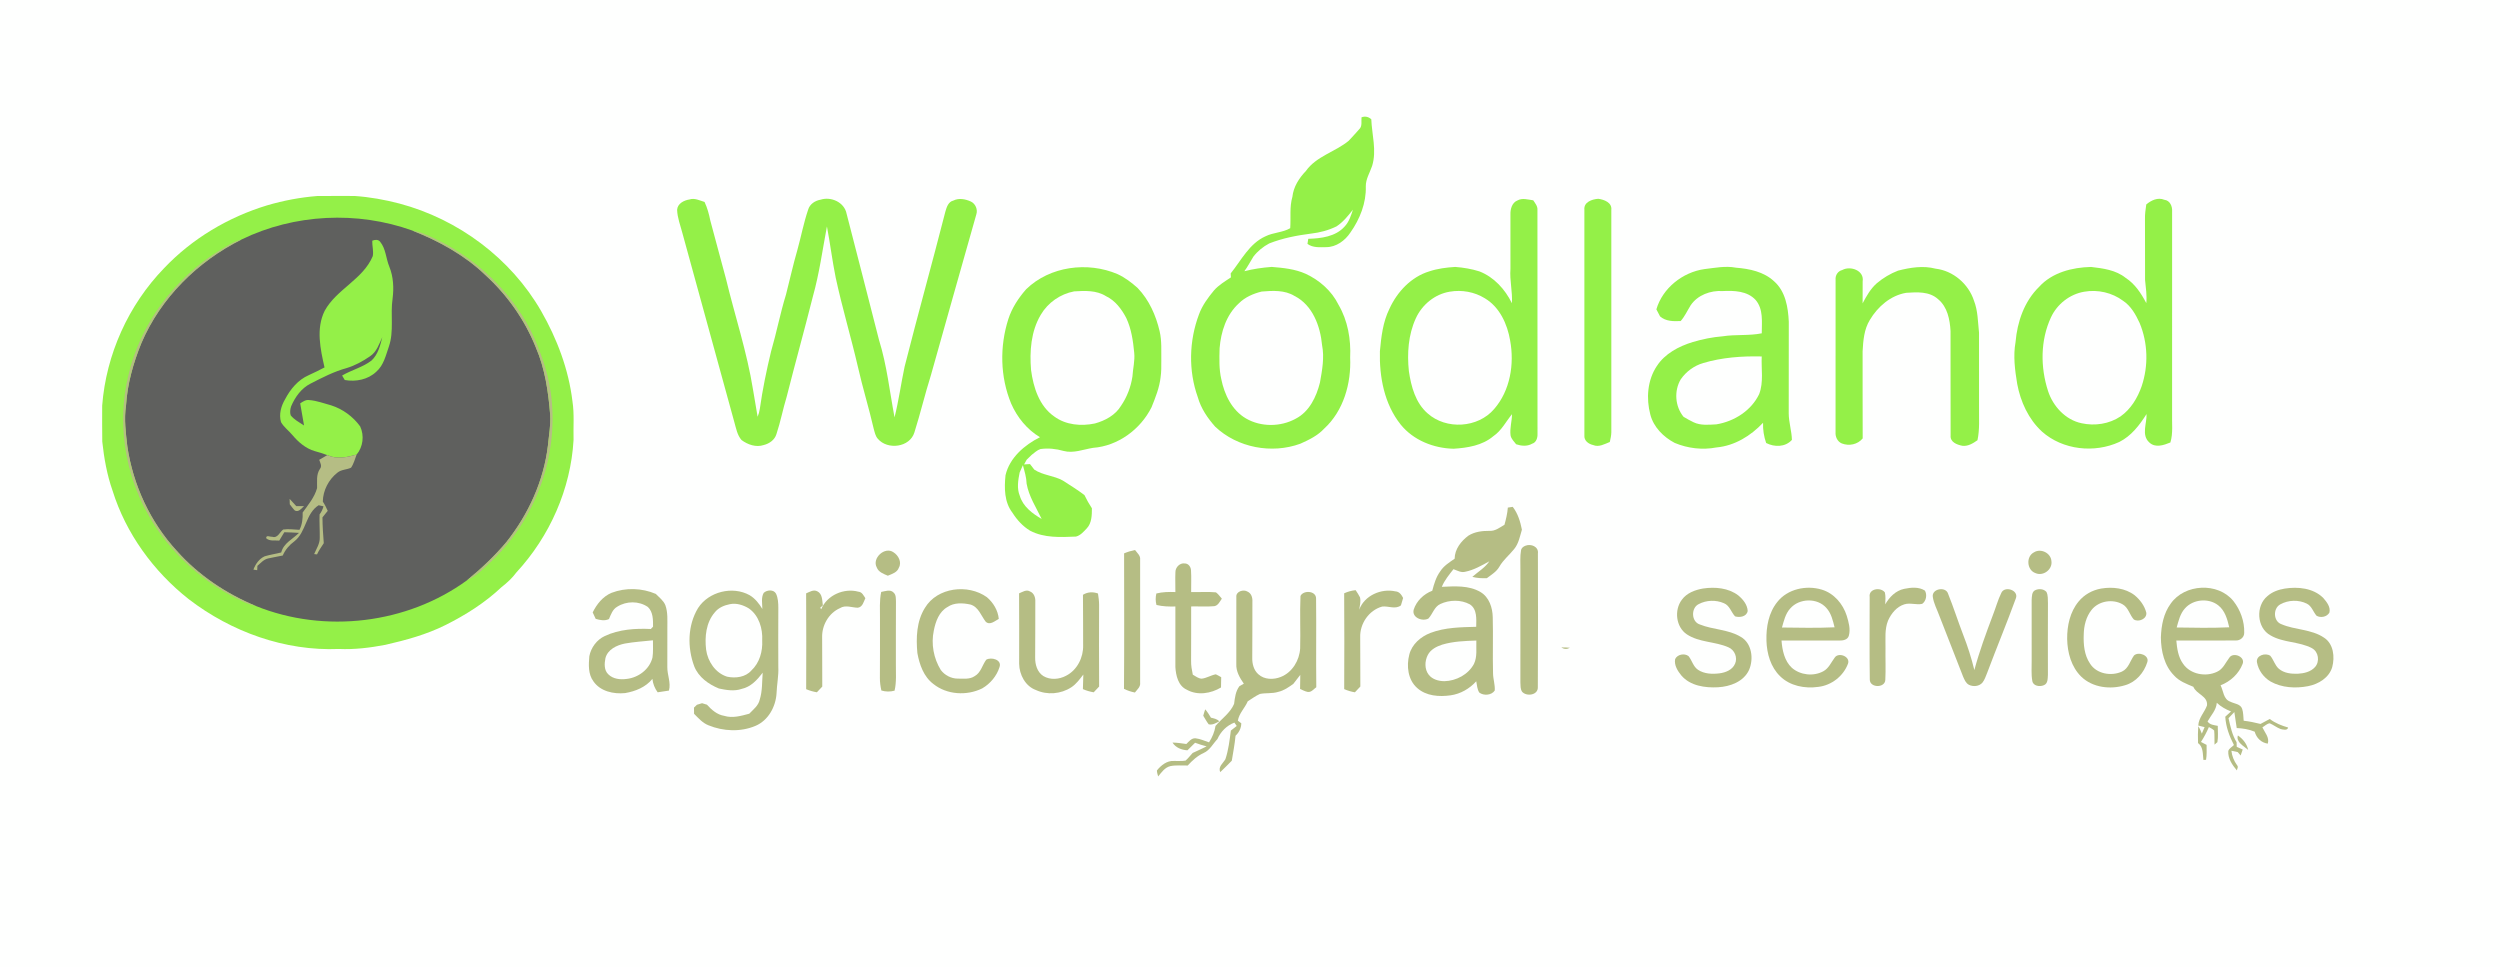 <?xml version="1.0" encoding="UTF-8" ?>
<!DOCTYPE svg PUBLIC "-//W3C//DTD SVG 1.1//EN" "http://www.w3.org/Graphics/SVG/1.1/DTD/svg11.dtd">
<svg width="1608pt" height="622pt" viewBox="0 0 1608 622" version="1.1" xmlns="http://www.w3.org/2000/svg">
<path fill="#fefffe" d=" M 0.00 0.00 L 1608.00 0.00 L 1608.00 622.00 L 0.00 622.00 L 0.00 0.00 Z" />
<path fill="#94f048" d=" M 875.74 75.45 C 878.03 74.59 880.20 75.08 882.01 76.71 C 882.41 86.67 885.58 96.86 882.56 106.68 C 881.11 111.05 878.41 115.15 878.48 119.90 C 878.82 130.56 874.66 140.93 868.59 149.55 C 865.16 154.75 859.44 158.95 853.01 158.97 C 848.96 159.01 844.39 159.46 840.97 156.87 C 841.09 155.77 841.25 154.69 841.47 153.61 C 849.67 153.36 859.02 152.24 864.81 145.76 C 867.68 142.76 868.94 138.71 870.21 134.86 C 867.12 138.78 863.91 142.80 859.70 145.58 C 854.58 148.12 848.95 149.61 843.28 150.25 C 834.12 151.42 824.95 153.18 816.34 156.59 C 812.41 158.67 808.86 161.57 806.16 165.10 C 804.20 168.19 802.56 171.49 800.38 174.45 C 806.14 172.97 812.05 172.11 817.97 171.68 C 825.37 172.28 832.95 173.03 839.81 176.10 C 848.75 180.25 856.54 187.11 860.93 196.03 C 866.92 206.23 868.98 218.29 868.42 229.99 C 869.17 246.54 864.19 264.29 851.67 275.73 C 847.51 280.22 841.90 282.93 836.39 285.39 C 817.99 292.13 795.90 287.98 781.60 274.43 C 776.69 268.91 772.44 262.64 770.42 255.46 C 764.32 238.43 764.80 219.25 771.14 202.36 C 773.22 196.54 776.94 191.51 780.84 186.79 C 783.89 183.33 787.92 180.95 791.73 178.42 C 791.69 177.78 791.61 176.51 791.57 175.87 C 798.37 167.44 803.57 156.66 813.92 152.01 C 818.95 149.48 825.01 149.62 829.87 146.78 C 830.36 140.05 829.34 133.17 831.27 126.59 C 831.96 120.15 835.55 114.57 839.94 110.00 C 846.65 100.46 858.81 97.72 867.49 90.54 C 869.75 88.07 872.08 85.67 874.26 83.12 C 876.36 81.14 875.44 78.00 875.74 75.45 Z" />
<path fill="#94f048" d=" M 171.94 132.04 C 182.41 128.98 193.17 126.93 204.05 126.08 C 212.03 126.00 220.01 126.05 228.00 126.05 C 237.76 126.70 247.44 128.44 256.91 130.92 C 294.70 140.97 328.48 166.07 348.06 200.06 C 358.29 217.90 365.74 237.58 368.20 258.08 C 369.47 266.32 368.69 274.68 368.91 282.98 C 367.12 314.50 353.59 344.97 332.22 368.10 C 329.52 371.74 326.20 374.85 322.62 377.61 C 311.95 387.69 299.43 395.61 286.32 402.13 C 274.19 408.17 261.05 411.74 247.90 414.75 C 238.04 416.63 228.02 417.88 217.97 417.42 C 183.28 418.88 148.79 406.42 121.42 385.41 C 98.77 367.56 81.00 343.16 72.38 315.54 C 68.82 305.38 66.92 294.72 65.78 284.05 C 65.61 276.34 65.76 268.62 65.72 260.91 C 68.24 228.02 82.59 196.19 105.54 172.50 C 123.57 153.46 146.89 139.62 171.94 132.04 Z" />
<path fill="#94f048" d=" M 443.49 128.29 C 446.81 127.21 450.05 128.96 453.17 129.90 C 454.95 133.69 456.05 137.75 456.87 141.85 C 460.27 154.24 463.46 166.68 466.88 179.06 C 472.62 202.95 480.47 226.35 484.35 250.65 C 485.38 256.45 486.26 262.27 487.30 268.06 C 487.97 266.45 488.45 264.76 488.71 263.03 C 490.47 250.55 493.01 238.18 495.98 225.94 C 499.50 213.87 501.85 201.49 505.55 189.48 C 508.02 179.96 510.09 170.34 512.84 160.90 C 515.25 152.26 516.90 143.39 519.79 134.88 C 520.83 131.27 524.24 129.05 527.80 128.44 C 534.57 126.26 543.13 130.12 544.53 137.46 C 551.43 164.55 558.57 191.59 565.39 218.70 C 570.45 234.90 572.22 251.83 575.37 268.45 C 578.06 257.71 579.54 246.72 581.83 235.89 C 590.30 202.51 599.57 169.33 608.10 135.97 C 608.92 133.20 609.95 129.78 613.16 129.02 C 616.75 127.21 620.87 128.03 624.39 129.59 C 627.41 130.97 629.02 134.74 627.97 137.90 C 618.27 172.45 608.32 206.93 598.71 241.51 C 594.90 253.63 591.97 266.03 588.14 278.14 C 585.21 287.80 570.85 289.59 564.64 282.24 C 563.06 280.49 562.62 278.09 562.00 275.90 C 558.92 262.50 554.83 249.35 551.80 235.93 C 547.35 216.73 541.67 197.84 537.52 178.57 C 535.30 167.65 533.97 156.58 531.88 145.65 C 529.04 160.70 526.99 175.93 522.84 190.71 C 517.42 212.24 511.45 233.63 506.00 255.16 C 503.57 263.08 502.06 271.27 499.43 279.14 C 498.34 282.92 494.88 285.35 491.21 286.25 C 486.29 287.90 480.96 285.99 476.97 283.05 C 474.17 279.86 473.47 275.49 472.33 271.54 C 461.26 231.02 450.12 190.52 438.95 150.04 C 437.67 145.05 435.68 140.14 435.52 134.95 C 435.80 130.90 439.92 128.84 443.49 128.29 Z" />
<path fill="#94f048" d=" M 976.02 128.93 C 979.20 127.14 982.81 128.42 986.17 128.83 C 987.39 130.68 989.03 132.54 988.88 134.92 C 988.93 182.94 988.87 230.97 988.92 278.99 C 989.04 281.55 988.17 284.60 985.43 285.41 C 982.23 287.24 978.53 286.87 975.18 285.75 C 973.83 283.99 972.07 282.37 971.61 280.13 C 970.96 275.52 972.51 271.00 972.52 266.40 C 968.58 271.20 965.76 277.02 960.48 280.58 C 953.40 286.58 943.90 288.05 934.95 288.63 C 922.14 288.34 909.07 283.19 900.90 273.05 C 890.38 259.88 887.13 242.41 887.55 225.94 C 888.41 216.65 889.47 207.08 893.69 198.61 C 898.64 187.70 907.69 178.05 919.38 174.52 C 924.73 172.74 930.40 172.03 936.01 171.69 C 941.27 172.09 946.56 172.97 951.60 174.57 C 961.01 178.27 968.07 186.09 972.46 195.03 C 972.94 187.63 970.93 180.36 971.52 172.96 C 971.55 161.30 971.52 149.64 971.51 137.98 C 971.41 134.52 972.49 130.36 976.02 128.93 Z" />
<path fill="#94f048" d=" M 1019.07 134.89 C 1018.59 129.94 1024.02 128.15 1027.99 127.86 C 1031.76 128.35 1036.94 130.26 1036.40 134.98 C 1036.41 182.64 1036.38 230.30 1036.41 277.96 C 1036.38 280.10 1035.89 282.20 1035.43 284.29 C 1032.06 285.60 1028.42 287.81 1024.74 286.26 C 1021.73 285.60 1018.77 283.44 1019.08 280.02 C 1019.02 231.65 1019.04 183.27 1019.07 134.89 Z" />
<path fill="#94f048" d=" M 1380.48 131.51 C 1383.66 128.82 1387.95 126.76 1392.12 128.51 C 1395.75 128.92 1397.34 132.75 1397.10 136.00 C 1397.08 179.34 1397.10 222.67 1397.09 266.00 C 1396.89 272.21 1397.83 278.57 1395.99 284.61 C 1391.70 286.34 1386.30 288.27 1382.43 284.58 C 1377.16 279.81 1380.92 272.32 1380.66 266.32 C 1376.16 273.43 1370.84 280.42 1363.14 284.27 C 1347.13 291.63 1326.73 289.45 1313.42 277.61 C 1304.74 269.65 1299.60 258.40 1297.47 246.95 C 1296.01 238.07 1294.79 228.98 1296.40 220.02 C 1297.50 207.03 1302.02 193.79 1311.53 184.53 C 1319.90 175.25 1332.89 171.97 1344.96 171.70 C 1352.68 172.60 1360.90 173.66 1367.17 178.69 C 1373.22 182.59 1377.23 188.73 1380.51 194.99 C 1380.97 189.97 1380.19 185.00 1379.70 180.02 C 1379.62 167.02 1379.75 154.02 1379.65 141.01 C 1379.58 137.82 1380.00 134.66 1380.48 131.51 Z" />
<path fill="#5f605e" d=" M 155.45 153.99 C 189.32 137.55 229.76 135.57 265.16 148.27 C 282.27 155.00 298.74 164.01 312.10 176.81 C 326.22 189.68 337.53 205.65 344.63 223.41 C 350.57 237.16 352.72 252.16 353.88 266.98 C 354.30 273.46 353.05 279.87 352.46 286.30 C 349.81 309.12 339.92 330.76 325.70 348.68 C 318.14 357.70 309.51 365.80 300.40 373.23 C 261.86 401.33 208.88 407.64 164.71 389.83 C 145.41 381.83 127.58 369.97 113.67 354.29 C 96.62 335.77 85.59 311.99 81.90 287.13 C 80.92 278.43 79.70 269.64 81.05 260.91 C 81.89 247.06 85.68 233.57 90.89 220.78 C 103.32 191.57 127.17 168.03 155.45 153.99 Z" />
<path fill="#b5bd84" d=" M 265.16 148.27 C 266.96 148.60 268.79 148.93 270.52 149.56 C 300.60 161.27 326.58 183.82 341.38 212.61 C 347.35 225.08 352.13 238.25 354.18 251.97 C 360.02 291.68 345.05 333.45 316.06 361.03 C 311.26 365.57 306.51 370.48 300.40 373.23 C 309.51 365.80 318.14 357.70 325.70 348.68 C 339.92 330.76 349.81 309.12 352.46 286.30 C 353.05 279.87 354.30 273.46 353.88 266.98 C 352.72 252.16 350.57 237.16 344.63 223.41 C 337.53 205.65 326.22 189.68 312.10 176.81 C 298.74 164.01 282.27 155.00 265.16 148.27 Z" />
<path fill="#b5bd84" d=" M 141.64 160.82 C 146.05 158.20 150.40 155.26 155.45 153.99 C 127.17 168.03 103.32 191.57 90.89 220.78 C 85.68 233.57 81.89 247.06 81.05 260.91 C 79.70 269.64 80.92 278.43 81.90 287.13 C 85.59 311.99 96.62 335.77 113.67 354.29 C 127.58 369.97 145.41 381.83 164.71 389.83 C 162.20 389.27 159.74 388.52 157.42 387.42 C 131.30 375.56 108.75 355.47 94.91 330.25 C 80.13 303.83 75.44 271.81 82.36 242.32 C 89.91 208.53 112.24 178.82 141.64 160.82 Z" />
<path fill="#94f048" d=" M 239.44 154.83 C 241.04 154.13 243.30 153.90 244.48 155.47 C 248.22 159.99 248.21 166.22 250.39 171.47 C 253.05 178.00 253.39 185.19 252.51 192.11 C 250.98 202.34 253.56 213.00 250.11 222.95 C 248.16 228.59 246.77 234.96 242.07 239.05 C 236.75 244.17 228.87 245.70 221.76 244.43 C 221.33 243.71 220.47 242.27 220.04 241.55 C 226.15 237.95 233.28 236.26 238.95 231.91 C 243.14 228.02 244.59 222.22 245.90 216.87 C 243.86 221.28 242.27 226.32 238.02 229.15 C 233.38 232.33 228.38 235.11 222.98 236.74 C 214.81 238.97 207.23 242.90 199.72 246.75 C 193.82 249.73 189.79 255.39 187.26 261.34 C 186.65 263.17 186.36 265.29 186.98 267.15 C 189.25 269.99 192.57 271.70 195.56 273.67 C 194.75 268.93 193.85 264.20 193.09 259.46 C 194.84 258.28 196.73 256.97 198.96 257.33 C 203.78 257.69 208.33 259.48 212.97 260.71 C 220.41 263.06 227.12 267.97 231.68 274.30 C 234.39 280.18 233.55 287.40 229.37 292.40 C 223.24 294.11 216.57 295.59 210.52 292.73 C 207.88 291.72 205.18 290.90 202.46 290.16 C 196.66 288.50 191.92 284.38 188.10 279.85 C 185.73 277.00 182.60 274.76 180.75 271.51 C 179.29 266.49 180.79 261.14 183.39 256.77 C 186.76 250.31 191.71 244.32 198.51 241.34 C 201.96 239.77 205.38 238.10 208.73 236.33 C 206.06 224.47 203.16 211.41 208.82 199.93 C 216.46 185.96 233.50 179.73 239.76 164.74 C 240.40 161.48 239.31 158.13 239.44 154.83 Z" />
<path fill="#94f048" d=" M 660.04 186.02 C 675.28 171.20 699.56 168.09 718.81 176.31 C 723.61 178.53 727.88 181.77 731.79 185.30 C 739.10 192.92 743.53 202.92 745.89 213.12 C 747.34 219.34 746.86 225.74 746.95 232.06 C 746.97 235.59 747.01 239.13 746.50 242.63 C 745.74 249.38 743.18 255.73 740.66 261.97 C 733.55 276.20 719.05 286.88 703.02 288.06 C 696.76 289.05 690.48 291.75 684.07 290.04 C 679.26 288.65 674.19 288.13 669.22 288.83 C 667.04 289.53 665.39 291.22 663.59 292.55 C 662.55 293.63 661.47 294.67 660.36 295.69 C 659.79 296.69 659.24 297.70 658.69 298.72 C 659.64 298.66 661.54 298.55 662.49 298.49 C 663.42 299.66 664.34 300.85 665.25 302.05 C 670.83 305.77 677.81 305.85 683.59 309.08 C 688.28 312.12 693.06 315.03 697.51 318.43 C 698.90 321.37 700.53 324.19 702.31 326.93 C 702.31 331.40 702.25 336.47 698.95 339.92 C 696.97 341.99 694.94 344.43 692.04 345.13 C 682.12 345.54 671.62 346.12 662.55 341.34 C 657.85 338.51 654.13 334.41 651.22 329.80 C 645.92 323.01 645.90 313.83 646.75 305.66 C 649.34 294.45 658.98 286.16 668.91 281.22 C 660.57 276.24 654.24 268.44 650.38 259.60 C 643.28 242.46 642.93 222.87 648.55 205.28 C 650.86 198.09 655.08 191.66 660.04 186.02 Z" />
<path fill="#94f048" d=" M 1096.17 173.10 C 1102.94 172.32 1109.79 170.87 1116.60 172.18 C 1125.29 172.87 1134.52 174.77 1141.09 180.93 C 1148.44 187.36 1150.13 197.70 1150.55 206.97 C 1150.55 226.63 1150.58 246.30 1150.51 265.97 C 1150.55 271.70 1152.42 277.22 1152.56 282.94 C 1148.29 287.67 1141.35 287.69 1135.99 284.94 C 1134.53 280.75 1133.84 276.35 1134.00 271.92 C 1126.13 280.32 1115.67 286.75 1104.02 287.80 C 1095.03 289.53 1085.58 288.42 1077.17 284.88 C 1069.95 281.09 1063.57 274.73 1061.49 266.66 C 1058.76 256.33 1059.60 244.59 1065.61 235.54 C 1070.84 227.42 1079.85 222.74 1088.84 219.97 C 1095.09 218.14 1101.51 216.82 1108.01 216.31 C 1116.35 214.99 1124.85 216.07 1133.17 214.39 C 1133.15 207.13 1134.33 198.87 1129.19 192.90 C 1123.80 187.08 1115.38 186.86 1108.04 187.21 C 1100.25 186.70 1091.88 189.75 1087.42 196.39 C 1085.31 199.78 1083.68 203.47 1081.02 206.49 C 1076.36 206.70 1071.45 206.76 1067.74 203.49 C 1066.96 201.97 1066.17 200.46 1065.38 198.97 C 1069.37 185.31 1082.24 175.13 1096.17 173.10 Z" />
<path fill="#94f048" d=" M 1220.81 174.08 C 1228.69 172.06 1237.00 170.71 1245.03 172.82 C 1256.29 174.14 1266.16 182.65 1269.64 193.35 C 1272.23 199.93 1272.15 207.08 1272.91 214.01 C 1272.95 230.01 1272.91 246.01 1272.92 262.01 C 1272.84 269.06 1273.41 276.19 1271.91 283.15 C 1269.08 285.14 1265.78 287.20 1262.17 286.73 C 1258.75 286.05 1254.22 284.39 1254.64 280.08 C 1254.53 257.71 1254.67 235.34 1254.59 212.97 C 1254.17 205.56 1252.61 197.37 1246.54 192.41 C 1240.99 187.35 1233.00 187.87 1226.05 188.34 C 1216.03 190.03 1207.75 197.25 1202.68 205.79 C 1198.96 211.82 1198.41 219.08 1198.03 225.97 C 1198.07 244.64 1197.99 263.31 1198.08 281.99 C 1194.84 285.93 1189.30 287.04 1184.64 285.22 C 1181.83 284.05 1180.41 280.91 1180.63 277.99 C 1180.66 245.30 1180.63 212.61 1180.65 179.93 C 1180.38 177.11 1182.10 174.37 1184.90 173.69 C 1190.19 170.76 1199.21 173.96 1198.06 181.00 C 1198.10 185.70 1198.01 190.41 1198.03 195.12 C 1200.49 190.46 1203.14 185.72 1207.15 182.20 C 1211.21 178.78 1215.84 175.99 1220.81 174.08 Z" />
<path fill="#fefffe" d=" M 669.41 202.49 C 673.98 194.67 682.02 189.06 690.91 187.41 C 697.79 186.98 705.27 186.65 711.36 190.48 C 717.34 193.34 721.42 198.81 724.42 204.55 C 727.71 211.54 728.80 219.30 729.53 226.91 C 730.06 232.03 728.68 237.04 728.39 242.13 C 727.39 248.87 724.89 255.37 721.05 261.00 C 717.44 267.03 710.81 270.57 704.22 272.38 C 695.38 274.23 685.51 273.40 678.07 267.87 C 668.42 261.18 664.65 249.14 663.18 238.01 C 662.17 225.97 663.10 213.10 669.41 202.49 Z" />
<path fill="#fefffe" d=" M 811.52 187.52 C 818.60 186.93 826.33 186.48 832.65 190.37 C 844.27 196.26 849.23 209.77 850.36 222.02 C 851.93 230.02 850.40 238.14 849.00 246.04 C 846.73 255.22 842.14 264.85 833.34 269.34 C 823.70 274.64 811.10 274.73 801.53 269.22 C 792.45 263.98 787.50 253.80 785.53 243.85 C 784.02 237.34 784.27 230.62 784.45 224.00 C 785.28 213.41 788.80 202.39 796.87 195.08 C 800.82 191.12 806.16 188.84 811.52 187.52 Z" />
<path fill="#fefffe" d=" M 932.49 187.61 C 940.22 186.28 948.39 187.73 955.08 191.88 C 964.57 197.51 969.53 208.45 971.31 218.96 C 974.12 234.11 971.40 251.18 961.06 263.06 C 950.66 275.33 930.17 276.57 918.23 265.88 C 910.43 259.10 907.64 248.58 906.19 238.74 C 904.98 227.28 905.81 215.28 910.67 204.70 C 914.68 195.95 922.91 189.17 932.49 187.61 Z" />
<path fill="#fefffe" d=" M 1340.52 187.64 C 1349.21 186.09 1358.49 188.18 1365.57 193.47 C 1370.64 196.81 1373.70 202.33 1376.19 207.70 C 1381.54 220.50 1381.95 235.24 1377.53 248.37 C 1374.90 255.93 1370.56 263.16 1363.92 267.84 C 1356.67 272.71 1347.38 274.09 1338.91 272.24 C 1328.55 270.10 1320.49 261.34 1317.31 251.52 C 1312.33 236.23 1312.34 218.84 1319.18 204.13 C 1323.11 195.62 1331.25 189.22 1340.52 187.64 Z" />
<path fill="#fefffe" d=" M 1095.51 233.50 C 1107.68 229.88 1120.50 228.97 1133.14 229.27 C 1132.76 237.32 1134.47 245.77 1131.50 253.48 C 1126.44 264.10 1115.44 271.06 1104.04 272.93 C 1099.14 273.22 1093.89 273.78 1089.32 271.61 C 1087.08 270.60 1084.99 269.31 1082.87 268.10 C 1077.38 261.45 1076.65 251.39 1081.05 244.00 C 1084.50 239.00 1089.67 235.21 1095.51 233.50 Z" />
<path fill="#b5bd84" d=" M 210.52 292.73 C 216.57 295.59 223.24 294.11 229.37 292.40 C 228.27 295.24 227.55 298.30 225.79 300.83 C 222.98 302.15 219.53 301.95 217.05 304.00 C 211.41 308.37 207.72 315.51 207.63 322.64 C 208.90 324.49 209.89 326.51 210.79 328.57 C 209.66 329.96 208.54 331.37 207.41 332.78 C 207.43 338.32 207.84 343.85 208.25 349.37 C 206.77 351.75 205.06 354.00 203.91 356.59 C 203.45 356.54 202.52 356.43 202.06 356.38 C 203.50 352.98 205.77 349.69 205.66 345.86 C 205.73 340.86 205.36 335.87 205.55 330.87 C 206.74 329.32 207.59 327.55 208.07 325.66 C 207.29 325.49 205.73 325.14 204.95 324.97 C 196.50 330.30 197.03 342.15 189.34 348.18 C 186.09 350.53 183.47 353.62 181.87 357.31 C 178.75 358.01 175.58 358.44 172.48 359.19 C 169.63 359.81 167.68 362.14 165.56 363.95 C 165.52 364.65 165.46 366.05 165.43 366.75 C 164.82 366.66 163.60 366.47 162.99 366.38 C 164.33 362.83 166.66 359.43 170.21 357.82 C 173.71 356.75 177.35 356.26 180.89 355.34 C 182.35 349.35 188.30 346.76 192.32 342.74 C 189.17 342.54 186.02 342.42 182.87 342.33 C 181.79 344.13 180.70 345.92 179.62 347.72 C 176.82 347.42 173.48 348.28 171.21 346.20 C 171.07 343.83 173.71 345.41 175.05 345.24 C 178.57 346.43 179.85 342.30 182.13 340.59 C 185.61 340.08 189.14 340.62 192.63 340.79 C 194.39 337.33 194.81 333.48 194.67 329.65 C 198.20 324.72 202.33 319.88 203.95 313.92 C 204.06 309.76 203.27 305.32 205.76 301.64 C 207.30 299.78 205.98 297.67 205.31 295.76 C 207.05 294.75 208.78 293.74 210.52 292.73 Z" />
<path fill="#fefffe" d=" M 657.92 299.22 C 658.98 303.13 660.20 307.01 660.32 311.10 C 661.77 319.32 666.45 326.39 670.00 333.79 C 664.05 330.33 658.01 325.85 655.94 318.95 C 653.93 314.12 654.86 308.88 655.83 303.93 C 656.53 302.37 657.22 300.79 657.92 299.22 Z" />
<path fill="#b5bd84" d=" M 186.28 320.87 C 187.70 322.44 189.12 324.00 190.57 325.55 C 192.23 325.53 193.89 325.53 195.56 325.55 C 193.93 326.94 192.18 329.58 189.70 328.42 C 188.46 327.20 187.47 325.76 186.40 324.41 C 186.36 323.22 186.32 322.04 186.28 320.87 Z" />
<path fill="#b5bd84" d=" M 969.84 326.48 C 970.87 326.28 971.92 326.12 972.99 326.01 C 976.29 330.25 977.87 335.49 978.89 340.70 C 977.62 344.93 976.83 349.52 973.99 353.04 C 970.91 356.94 966.91 360.07 964.43 364.43 C 962.57 367.74 959.26 369.68 956.33 371.89 C 953.19 372.00 950.03 371.86 947.00 371.04 C 950.68 367.74 955.13 365.23 957.94 361.03 C 953.00 363.70 948.06 366.62 942.49 367.74 C 939.81 368.54 937.32 366.91 934.86 366.11 C 932.06 369.68 929.13 373.21 927.37 377.45 C 935.72 377.08 944.74 376.38 952.25 380.80 C 957.82 384.08 960.01 390.84 960.13 396.99 C 960.46 408.99 960.01 421.00 960.32 433.00 C 960.34 436.75 961.70 440.40 961.42 444.15 C 959.35 447.27 954.33 447.61 951.49 445.47 C 950.10 443.32 950.01 440.66 949.52 438.21 C 945.21 442.98 939.37 446.35 932.98 447.24 C 925.63 448.28 917.29 447.70 911.52 442.51 C 905.57 437.29 904.55 428.38 906.45 421.07 C 908.12 414.37 913.84 409.48 920.10 407.08 C 929.46 403.51 939.62 403.43 949.50 403.16 C 949.57 398.21 950.20 391.80 945.40 388.71 C 939.67 385.60 932.26 385.76 926.41 388.50 C 922.50 390.30 921.52 394.88 918.78 397.82 C 914.97 399.99 907.95 397.25 909.29 392.14 C 911.05 386.53 915.79 382.03 921.24 379.95 C 922.38 375.59 923.66 371.16 926.37 367.48 C 928.61 363.94 932.25 361.71 935.62 359.37 C 935.70 353.19 939.73 348.06 944.48 344.53 C 948.50 341.99 953.38 341.41 958.05 341.45 C 961.71 341.69 964.69 339.27 967.67 337.53 C 968.69 333.91 969.55 330.24 969.84 326.48 Z" />
<path fill="#b5bd84" d=" M 981.19 351.00 C 984.70 349.59 989.80 351.59 989.18 356.00 C 989.24 384.67 989.34 413.36 989.13 442.03 C 989.33 447.17 981.82 448.19 979.00 444.91 C 977.86 443.19 978.03 441.01 977.91 439.05 C 977.95 414.71 977.93 390.37 977.92 366.03 C 977.97 362.03 977.62 357.99 978.32 354.04 C 978.50 352.52 979.82 351.49 981.19 351.00 Z" />
<path fill="#b5bd84" d=" M 563.93 364.97 C 560.68 359.06 569.14 351.27 574.71 355.24 C 577.85 357.22 580.16 361.56 578.17 365.09 C 577.13 368.21 573.75 369.16 571.05 370.30 C 568.33 369.12 565.07 368.02 563.93 364.97 Z" />
<path fill="#b5bd84" d=" M 723.02 355.92 C 725.27 354.95 727.63 354.24 730.05 353.76 C 731.41 355.67 733.69 357.36 733.33 360.00 C 733.30 386.34 733.30 412.69 733.33 439.04 C 733.73 441.75 731.43 443.51 729.97 445.43 C 727.53 444.96 725.17 444.17 722.95 443.08 C 723.18 414.03 723.04 384.97 723.02 355.92 Z" />
<path fill="#b5bd84" d=" M 1308.29 355.24 C 1312.69 352.50 1319.16 355.71 1319.48 360.93 C 1320.26 366.30 1314.21 370.81 1309.26 368.64 C 1303.63 366.75 1302.97 357.91 1308.29 355.24 Z" />
<path fill="#b5bd84" d=" M 756.03 367.93 C 756.03 364.87 758.89 361.93 762.04 362.41 C 764.43 362.39 766.03 364.73 766.06 366.94 C 766.36 371.55 766.08 376.19 766.15 380.82 C 771.46 380.95 776.80 380.49 782.11 381.00 C 783.61 382.10 784.67 383.67 785.89 385.07 C 784.56 386.92 783.50 389.53 780.96 389.90 C 776.04 390.34 771.08 389.95 766.15 390.06 C 766.14 401.70 766.19 413.35 766.11 424.99 C 766.04 428.02 766.59 431.00 767.21 433.95 C 769.04 434.95 770.81 436.49 773.00 436.52 C 776.14 436.12 778.90 434.31 782.00 433.71 C 783.20 434.23 784.33 434.93 785.48 435.58 C 785.40 437.78 785.37 439.98 785.35 442.18 C 778.81 446.12 770.21 447.51 763.32 443.61 C 757.80 441.11 756.34 434.51 756.00 429.03 C 755.96 416.05 756.02 403.07 756.00 390.09 C 751.91 390.20 747.81 390.09 743.83 389.11 C 743.18 386.68 743.19 384.17 743.77 381.73 C 747.76 380.71 751.90 380.67 756.00 380.81 C 756.05 376.52 755.83 372.22 756.03 367.93 Z" />
<path fill="#b5bd84" d=" M 1095.46 378.52 C 1103.11 377.40 1111.68 378.11 1118.03 382.94 C 1121.05 385.45 1123.92 388.90 1124.11 392.98 C 1123.49 396.64 1118.99 397.37 1115.98 396.44 C 1113.46 393.74 1112.54 389.48 1108.84 387.99 C 1103.74 385.73 1097.48 385.95 1092.57 388.58 C 1087.55 391.06 1087.79 399.93 1093.35 401.66 C 1101.83 405.09 1111.58 404.76 1119.57 409.57 C 1126.84 413.64 1128.08 423.81 1124.99 430.91 C 1121.52 438.46 1112.81 441.63 1105.02 442.05 C 1096.72 442.51 1087.18 441.16 1081.47 434.50 C 1079.08 431.59 1076.72 427.88 1077.44 423.95 C 1078.81 420.90 1083.45 419.98 1086.06 422.00 C 1088.32 424.77 1089.05 428.74 1092.17 430.82 C 1096.17 433.48 1101.29 433.68 1105.94 433.10 C 1109.91 432.60 1114.35 430.85 1116.00 426.88 C 1117.76 422.94 1115.67 417.97 1111.71 416.34 C 1103.13 412.55 1092.97 413.30 1084.97 408.01 C 1077.90 403.26 1076.74 392.40 1081.76 385.77 C 1084.92 381.39 1090.32 379.40 1095.46 378.52 Z" />
<path fill="#b5bd84" d=" M 1143.20 387.14 C 1149.78 378.80 1161.84 376.24 1171.74 379.24 C 1179.60 381.57 1185.42 388.45 1187.84 396.11 C 1189.06 400.20 1190.36 404.66 1189.17 408.90 C 1188.41 411.57 1185.38 412.04 1183.02 412.00 C 1170.64 412.04 1158.25 411.96 1145.87 412.01 C 1146.36 418.27 1147.73 425.05 1152.51 429.52 C 1157.93 434.27 1166.44 435.21 1172.77 431.75 C 1176.26 429.88 1177.78 426.05 1180.04 423.03 C 1182.46 419.26 1190.29 422.23 1188.64 426.86 C 1185.67 434.90 1177.98 440.85 1169.46 441.81 C 1160.89 443.02 1151.34 441.24 1145.01 434.99 C 1138.86 429.08 1136.41 420.34 1136.18 412.03 C 1135.94 403.33 1137.58 394.06 1143.20 387.14 Z" />
<path fill="#b5bd84" d=" M 1224.70 378.76 C 1229.07 377.85 1234.18 377.32 1238.11 379.88 C 1239.63 382.55 1238.95 386.61 1236.35 388.40 C 1232.59 389.23 1228.63 387.54 1224.90 388.70 C 1219.95 390.23 1216.43 394.58 1214.40 399.16 C 1212.10 404.79 1212.85 411.02 1212.75 416.95 C 1212.64 423.67 1212.99 430.40 1212.64 437.11 C 1212.67 442.67 1202.60 442.61 1202.65 437.06 C 1202.40 419.38 1202.57 401.67 1202.57 383.99 C 1201.74 378.66 1209.60 377.40 1212.35 381.03 C 1212.94 383.55 1212.67 386.16 1212.58 388.72 C 1215.23 384.08 1219.30 379.90 1224.70 378.76 Z" />
<path fill="#b5bd84" d=" M 1351.46 378.56 C 1358.78 377.32 1366.96 378.23 1373.01 382.87 C 1376.47 385.75 1379.37 389.61 1380.49 394.03 C 1381.10 398.05 1375.48 400.41 1372.44 398.42 C 1369.76 395.44 1369.00 390.86 1365.34 388.75 C 1358.98 385.02 1349.88 386.45 1345.27 392.32 C 1341.77 396.74 1340.36 402.48 1340.26 408.04 C 1340.01 414.45 1340.57 421.29 1344.26 426.76 C 1348.41 433.49 1357.96 435.11 1364.83 431.96 C 1369.08 430.01 1370.08 425.09 1372.59 421.61 C 1375.48 418.88 1382.70 421.52 1381.12 425.96 C 1379.03 432.69 1373.84 438.73 1366.93 440.72 C 1357.46 443.64 1346.06 442.34 1338.70 435.27 C 1332.25 428.99 1329.75 419.72 1329.60 410.96 C 1329.51 402.50 1331.43 393.59 1336.92 386.94 C 1340.53 382.48 1345.81 379.53 1351.46 378.56 Z" />
<path fill="#b5bd84" d=" M 1396.22 388.23 C 1405.15 375.47 1426.59 374.36 1436.49 386.54 C 1441.01 392.26 1443.70 399.66 1443.48 406.98 C 1443.54 409.91 1440.87 412.08 1438.06 411.95 C 1425.31 412.11 1412.56 411.93 1399.81 412.00 C 1400.27 417.19 1401.03 422.64 1404.17 426.97 C 1408.82 433.77 1418.79 435.56 1426.00 432.09 C 1429.89 430.35 1431.49 426.18 1433.92 422.99 C 1436.40 419.22 1444.28 422.40 1442.47 426.97 C 1440.02 433.38 1434.62 438.33 1428.27 440.79 C 1430.13 444.36 1430.06 449.80 1434.50 451.30 C 1437.07 452.67 1441.05 452.69 1442.14 455.90 C 1442.97 458.35 1442.86 461.00 1443.13 463.57 C 1446.78 463.99 1450.38 464.74 1453.96 465.64 C 1455.92 464.54 1457.90 463.47 1459.91 462.44 C 1463.41 465.14 1467.53 466.72 1471.74 467.95 C 1471.21 470.10 1468.46 469.24 1466.97 468.95 C 1464.44 468.02 1462.33 466.25 1459.86 465.22 C 1458.04 465.49 1456.69 466.95 1455.17 467.85 C 1456.72 471.19 1459.84 474.33 1458.64 478.31 C 1454.37 477.70 1451.36 474.66 1450.21 470.62 C 1446.54 469.07 1442.60 468.47 1438.66 468.27 C 1438.12 464.85 1437.68 461.41 1437.13 457.99 C 1435.87 459.30 1434.61 460.62 1433.38 461.94 C 1434.60 467.23 1435.69 472.69 1438.58 477.38 C 1438.60 478.13 1438.65 479.62 1438.67 480.36 C 1439.94 480.93 1441.20 481.50 1442.51 482.08 C 1442.06 483.36 1441.62 484.65 1441.18 485.94 C 1440.72 485.39 1439.79 484.30 1439.32 483.76 C 1437.94 483.46 1436.58 483.17 1435.24 482.87 C 1435.61 486.26 1436.86 489.42 1438.87 492.17 C 1439.89 493.16 1438.99 494.41 1438.73 495.52 C 1435.79 492.03 1432.91 487.84 1433.23 483.06 C 1433.74 481.33 1435.67 480.46 1436.85 479.18 C 1433.92 473.51 1431.65 467.39 1431.30 460.98 C 1432.51 459.85 1433.76 458.74 1435.00 457.61 C 1431.64 456.29 1428.47 454.53 1425.85 452.04 C 1425.50 456.77 1422.07 460.12 1419.90 464.04 C 1421.34 466.25 1424.12 466.37 1426.47 466.87 C 1426.45 470.35 1426.88 473.90 1426.23 477.35 C 1425.77 477.75 1424.84 478.56 1424.38 478.96 C 1424.26 475.93 1424.46 472.89 1424.16 469.88 C 1423.20 468.88 1421.91 468.34 1420.77 467.64 C 1419.33 470.97 1417.62 474.18 1415.66 477.22 C 1416.85 477.85 1418.05 478.48 1419.28 479.11 C 1419.30 482.30 1419.48 485.54 1418.93 488.71 C 1418.51 488.73 1417.66 488.78 1417.23 488.80 C 1416.74 484.94 1417.29 480.55 1413.77 477.93 C 1413.65 474.33 1413.67 470.72 1413.91 467.13 C 1414.95 468.55 1415.56 470.21 1416.22 471.86 C 1416.79 470.46 1417.39 469.08 1418.00 467.69 C 1416.63 467.34 1415.28 467.00 1413.94 466.67 C 1414.15 461.71 1417.93 458.21 1419.54 453.78 C 1420.26 447.64 1412.69 446.61 1410.76 441.74 C 1406.37 439.87 1401.67 438.18 1398.41 434.52 C 1392.03 428.12 1389.96 418.74 1389.88 409.99 C 1390.13 402.39 1391.60 394.46 1396.22 388.23 Z" />
<path fill="#b5bd84" d=" M 1469.48 378.59 C 1478.02 377.24 1488.00 378.22 1494.37 384.66 C 1496.56 387.19 1499.17 390.46 1498.27 394.03 C 1496.69 396.82 1492.64 397.59 1490.00 396.04 C 1487.80 393.52 1486.90 389.77 1483.69 388.24 C 1478.45 385.65 1471.81 385.87 1466.71 388.71 C 1461.90 391.26 1462.11 399.65 1467.43 401.49 C 1476.25 405.28 1486.66 404.62 1494.81 410.14 C 1500.96 414.10 1501.82 422.55 1500.09 429.07 C 1498.07 435.95 1491.24 440.04 1484.56 441.34 C 1476.54 442.88 1467.75 442.43 1460.51 438.40 C 1455.98 435.77 1452.57 431.13 1451.67 425.96 C 1450.98 421.54 1457.16 419.66 1460.26 421.81 C 1462.42 424.38 1463.19 427.94 1465.79 430.18 C 1469.14 433.01 1473.76 433.50 1477.98 433.35 C 1481.94 433.12 1486.29 432.15 1489.03 429.04 C 1492.21 425.51 1491.32 419.19 1487.05 416.92 C 1478.73 412.51 1468.56 413.50 1460.38 408.66 C 1451.45 403.85 1450.75 389.61 1458.45 383.38 C 1461.51 380.66 1465.49 379.27 1469.48 378.59 Z" />
<path fill="#b5bd84" d=" M 393.35 381.30 C 402.48 377.83 412.84 378.17 421.81 382.00 C 423.99 384.26 426.72 386.23 427.95 389.23 C 429.67 393.96 429.20 399.08 429.24 404.02 C 429.24 412.35 429.19 420.68 429.22 429.01 C 429.12 434.11 431.68 439.10 430.26 444.18 C 427.84 444.58 425.42 444.94 423.00 445.29 C 421.14 442.74 419.95 439.79 419.62 436.66 C 415.33 442.01 408.68 444.66 402.09 445.79 C 394.72 446.55 386.15 444.71 381.71 438.26 C 378.24 433.62 378.59 427.53 379.06 422.07 C 380.14 416.49 383.87 411.45 389.07 409.06 C 398.26 404.77 408.63 404.12 418.63 404.57 C 418.98 404.19 419.69 403.43 420.04 403.05 C 420.06 398.70 420.12 393.65 416.72 390.42 C 410.93 386.43 402.96 386.50 397.05 390.21 C 394.07 391.85 392.93 395.23 391.70 398.17 C 388.93 399.52 385.95 398.87 383.15 398.05 C 382.51 396.66 381.86 395.28 381.22 393.91 C 383.81 388.61 387.78 383.63 393.35 381.30 Z" />
<path fill="#b5bd84" d=" M 594.93 390.96 C 602.87 377.71 622.66 375.43 634.77 384.11 C 638.88 387.62 641.92 392.61 642.41 398.08 C 639.90 399.37 636.79 402.38 634.05 399.93 C 631.03 396.07 629.41 390.34 624.16 388.83 C 619.32 387.79 613.69 387.46 609.43 390.43 C 604.00 393.45 601.75 399.81 600.63 405.57 C 598.79 414.22 600.50 423.45 605.13 430.96 C 607.65 434.30 611.77 436.46 615.97 436.48 C 619.64 436.45 623.75 437.11 626.95 434.86 C 630.95 432.63 631.79 427.73 634.36 424.32 C 637.53 422.47 644.51 424.24 642.92 428.99 C 641.13 434.78 636.94 439.77 631.73 442.79 C 621.84 447.65 609.05 446.91 600.34 439.93 C 594.08 435.21 591.40 427.44 590.05 420.02 C 589.16 410.17 589.50 399.58 594.93 390.96 Z" />
<path fill="#b5bd84" d=" M 1243.18 383.96 C 1242.32 378.61 1251.68 376.92 1253.07 382.05 C 1256.55 390.70 1259.37 399.61 1262.72 408.31 C 1265.61 415.70 1268.03 423.28 1269.90 430.99 C 1273.11 419.02 1277.40 407.40 1281.76 395.81 C 1283.67 391.01 1284.98 385.96 1287.26 381.32 C 1289.38 376.61 1298.59 379.57 1296.61 384.84 C 1290.72 400.99 1284.09 416.90 1278.06 433.01 C 1277.22 435.07 1276.51 437.26 1275.12 439.04 C 1273.03 441.51 1269.16 441.85 1266.38 440.45 C 1264.37 439.38 1263.53 437.12 1262.65 435.17 C 1257.51 422.17 1252.56 409.10 1247.40 396.11 C 1245.95 392.08 1243.80 388.24 1243.18 383.96 Z" />
<path fill="#b5bd84" d=" M 1309.32 379.48 C 1311.58 378.54 1314.57 378.80 1316.27 380.71 C 1317.40 382.93 1317.13 385.56 1317.24 387.99 C 1317.14 403.31 1317.21 418.64 1317.22 433.97 C 1317.05 436.35 1317.31 439.76 1314.53 440.75 C 1311.96 441.88 1307.65 441.25 1307.18 437.97 C 1306.39 433.69 1306.85 429.31 1306.77 424.99 C 1306.79 411.99 1306.76 398.99 1306.76 385.99 C 1306.93 383.71 1306.71 380.47 1309.32 379.48 Z" />
<path fill="#b5bd84" d=" M 449.01 391.07 C 455.82 380.53 471.19 376.72 482.14 382.82 C 485.69 384.90 488.26 388.23 490.35 391.70 C 490.32 388.27 489.46 384.51 491.19 381.36 C 493.28 379.36 497.61 379.00 499.14 381.85 C 500.48 384.69 500.60 387.91 500.62 391.00 C 500.56 403.65 500.54 416.31 500.61 428.96 C 500.91 434.68 499.65 440.31 499.47 446.02 C 498.93 454.62 494.14 463.38 485.96 466.86 C 476.40 470.93 465.20 470.42 455.67 466.50 C 451.89 465.02 449.20 461.89 446.41 459.10 C 446.39 457.76 446.38 456.44 446.37 455.12 C 446.85 454.66 447.79 453.76 448.26 453.31 C 449.35 452.96 450.46 452.63 451.56 452.30 C 452.61 452.61 453.66 452.93 454.72 453.26 C 457.71 456.58 461.24 459.70 465.82 460.43 C 471.20 462.09 476.70 460.45 481.92 459.06 C 484.50 456.34 487.83 453.90 488.65 450.03 C 490.43 444.40 490.10 438.48 490.56 432.68 C 487.11 437.24 482.91 441.84 477.07 443.09 C 472.29 444.76 467.22 443.86 462.41 442.85 C 455.71 440.09 449.30 435.56 446.54 428.60 C 442.05 416.58 442.22 402.21 449.01 391.07 Z" />
<path fill="#b5bd84" d=" M 518.50 381.66 C 520.74 380.73 523.24 379.01 525.69 380.33 C 529.07 381.98 528.79 386.26 529.26 389.42 C 528.83 389.79 527.97 390.53 527.55 390.90 C 527.71 391.14 528.04 391.62 528.20 391.86 C 531.89 382.81 542.89 378.04 552.13 380.58 C 554.49 380.77 555.45 383.04 556.60 384.76 C 555.46 387.11 554.84 390.44 551.75 390.89 C 547.93 390.83 543.80 388.90 540.25 391.16 C 533.04 394.33 528.56 402.23 528.80 410.00 C 528.90 420.53 528.81 431.07 528.88 441.61 C 527.71 442.81 526.55 444.03 525.42 445.28 C 523.05 444.88 520.74 444.22 518.53 443.28 C 518.59 422.74 518.64 402.20 518.50 381.66 Z" />
<path fill="#b5bd84" d=" M 566.79 380.73 C 569.39 380.28 572.68 378.87 574.81 381.19 C 576.43 382.67 576.19 385.02 576.28 387.01 C 576.19 400.35 576.26 413.68 576.23 427.02 C 576.16 432.76 576.74 438.59 575.38 444.24 C 572.57 445.00 569.67 444.98 566.90 444.13 C 566.30 441.46 565.91 438.74 565.95 436.01 C 566.05 423.34 565.98 410.67 566.00 398.01 C 566.06 392.24 565.56 386.41 566.79 380.73 Z" />
<path fill="#b5bd84" d=" M 655.47 381.64 C 657.64 380.80 660.09 379.00 662.43 380.39 C 665.08 381.39 666.07 384.39 665.91 387.01 C 665.87 398.99 665.92 410.97 665.81 422.95 C 665.75 427.40 667.13 432.35 671.11 434.85 C 675.51 437.50 681.29 437.02 685.70 434.64 C 692.83 431.03 696.91 422.85 696.67 415.01 C 696.58 404.20 696.72 393.38 696.56 382.57 C 699.54 380.72 702.95 380.54 706.22 381.74 C 706.61 384.12 706.92 386.53 706.94 388.96 C 706.90 406.50 706.84 424.04 706.96 441.58 C 705.78 442.80 704.61 444.03 703.46 445.29 C 701.07 444.89 698.74 444.21 696.52 443.25 C 696.61 440.12 696.67 437.00 696.80 433.87 C 694.49 436.83 692.26 439.99 689.06 442.07 C 682.39 446.44 673.55 447.19 666.29 443.82 C 659.48 441.35 655.63 433.93 655.52 426.98 C 655.50 411.87 655.62 396.76 655.47 381.64 Z" />
<path fill="#b5bd84" d=" M 795.21 383.95 C 794.85 380.41 799.87 378.85 802.45 380.55 C 804.92 381.64 805.68 384.48 805.54 386.97 C 805.49 398.97 805.56 410.97 805.45 422.96 C 805.34 426.81 806.35 430.99 809.33 433.64 C 813.16 437.23 819.15 437.28 823.80 435.41 C 831.19 432.51 835.84 424.74 836.26 417.00 C 836.57 405.78 835.98 394.54 836.47 383.34 C 838.27 379.46 846.57 379.85 846.50 385.00 C 846.73 404.00 846.40 423.02 846.64 442.03 C 844.91 443.23 843.40 445.48 841.01 445.03 C 839.31 444.68 837.78 443.83 836.21 443.14 C 836.28 440.12 836.31 437.09 836.34 434.07 C 834.82 435.98 833.32 437.90 831.87 439.86 C 828.88 442.02 825.78 444.21 822.11 445.02 C 818.31 446.22 814.25 445.57 810.40 446.34 C 807.60 447.60 805.13 449.45 802.55 451.08 C 800.71 455.42 796.98 458.75 796.19 463.56 C 796.74 463.97 797.84 464.80 798.40 465.22 C 798.36 468.36 796.96 471.11 794.70 473.23 C 794.19 478.62 793.16 483.96 792.29 489.29 C 789.93 491.84 787.34 494.17 784.88 496.62 C 783.30 493.19 786.69 490.94 788.18 488.31 C 790.17 482.36 790.88 476.10 791.68 469.91 C 792.94 468.92 794.20 467.93 795.47 466.94 C 795.09 466.40 794.34 465.31 793.96 464.77 C 788.98 466.69 785.18 470.54 783.03 475.39 C 780.15 478.42 778.18 482.57 774.18 484.32 C 770.15 486.14 766.89 489.16 763.94 492.38 C 760.22 492.46 756.45 492.03 752.79 492.76 C 749.22 493.61 747.11 496.76 744.92 499.41 C 744.63 498.12 744.08 496.86 744.14 495.53 C 746.76 492.29 750.55 489.17 754.97 489.45 C 757.48 489.37 760.03 489.63 762.54 489.23 C 764.24 487.77 765.58 485.93 767.12 484.30 C 770.17 483.01 773.10 481.47 776.10 480.07 C 773.58 479.43 771.10 478.65 768.68 477.74 C 767.00 479.32 765.36 480.94 763.76 482.60 C 759.98 482.36 756.23 480.94 754.14 477.62 C 757.13 477.68 760.10 478.09 763.06 478.54 C 764.71 476.95 766.39 474.64 768.98 474.87 C 771.99 475.21 774.78 476.54 777.65 477.47 C 779.74 474.26 781.23 470.69 781.82 466.90 C 785.83 462.23 791.32 458.55 793.77 452.73 C 794.29 448.75 794.70 444.62 797.24 441.31 C 798.16 440.79 799.10 440.27 800.03 439.75 C 797.42 435.98 794.93 431.77 795.19 427.01 C 795.25 412.66 795.18 398.30 795.21 383.95 Z" />
<path fill="#b5bd84" d=" M 864.57 381.61 C 866.90 380.52 869.38 379.87 871.94 379.59 C 872.91 381.09 873.94 382.55 874.74 384.18 C 875.41 386.82 874.65 389.55 874.24 392.18 C 877.55 383.05 888.36 378.33 897.52 380.36 C 900.06 380.50 901.44 382.56 902.49 384.62 C 901.98 386.20 901.50 387.79 901.07 389.40 C 897.36 392.14 893.05 389.63 888.98 390.15 C 880.45 392.51 874.56 401.23 874.88 409.96 C 874.99 420.49 874.88 431.03 874.97 441.57 C 873.79 442.79 872.62 444.03 871.48 445.29 C 869.10 444.91 866.79 444.21 864.59 443.24 C 864.68 422.70 864.72 402.15 864.57 381.61 Z" />
<path fill="#fefffe" d=" M 1151.41 391.45 C 1157.15 384.71 1169.03 384.32 1174.84 391.17 C 1177.89 394.57 1178.91 399.17 1179.99 403.48 C 1168.73 404.00 1157.43 403.77 1146.16 403.62 C 1147.37 399.38 1148.37 394.81 1151.41 391.45 Z" />
<path fill="#fefffe" d=" M 1405.31 391.39 C 1410.46 385.42 1420.48 384.46 1426.69 389.28 C 1431.11 392.67 1432.64 398.30 1433.84 403.48 C 1422.58 403.99 1411.30 403.79 1400.04 403.60 C 1401.25 399.35 1402.25 394.76 1405.31 391.39 Z" />
<path fill="#fefffe" d=" M 469.49 388.60 C 473.69 387.73 478.11 389.16 481.70 391.36 C 488.19 395.94 490.64 404.33 490.25 411.97 C 490.61 418.97 488.53 426.39 483.27 431.27 C 479.46 435.63 473.08 436.38 467.70 435.25 C 460.17 432.91 455.22 425.48 454.18 417.90 C 453.19 409.62 454.11 400.39 459.77 393.85 C 462.14 390.85 465.82 389.32 469.49 388.60 Z" />
<path fill="#fefffe" d=" M 402.00 413.91 C 407.94 412.85 413.98 412.50 419.98 411.85 C 419.92 415.52 420.24 419.24 419.68 422.89 C 417.89 430.44 410.62 435.87 403.08 436.68 C 399.01 437.25 394.35 436.78 391.30 433.75 C 388.46 431.13 388.72 426.83 389.40 423.37 C 390.82 417.70 396.75 414.95 402.00 413.91 Z" />
<path fill="#fefffe" d=" M 927.60 414.64 C 934.71 412.50 942.21 412.25 949.58 412.00 C 949.38 417.01 950.30 422.36 948.05 427.04 C 944.37 433.88 936.61 437.98 928.97 438.14 C 925.32 438.10 921.35 437.02 919.01 434.06 C 916.15 430.47 916.34 425.22 918.36 421.29 C 920.18 417.75 923.96 415.81 927.60 414.64 Z" />
<path fill="#b5bd84" d=" M 1004.28 416.42 C 1006.10 416.39 1007.92 416.46 1009.76 416.63 C 1007.95 417.66 1005.97 417.64 1004.28 416.42 Z" />
<path fill="#b5bd84" d=" M 775.19 456.24 C 776.64 457.87 777.76 459.75 778.88 461.62 C 780.78 462.08 782.85 462.41 784.23 463.97 C 782.14 465.05 779.87 466.50 777.42 465.87 C 776.08 464.14 775.09 462.19 773.93 460.36 C 774.32 458.97 774.71 457.59 775.19 456.24 Z" />
<path fill="#b5bd84" d=" M 1446.02 482.34 C 1443.29 479.91 1438.05 477.37 1439.41 473.04 C 1442.65 475.28 1445.20 478.42 1446.02 482.34 Z" />
</svg>
